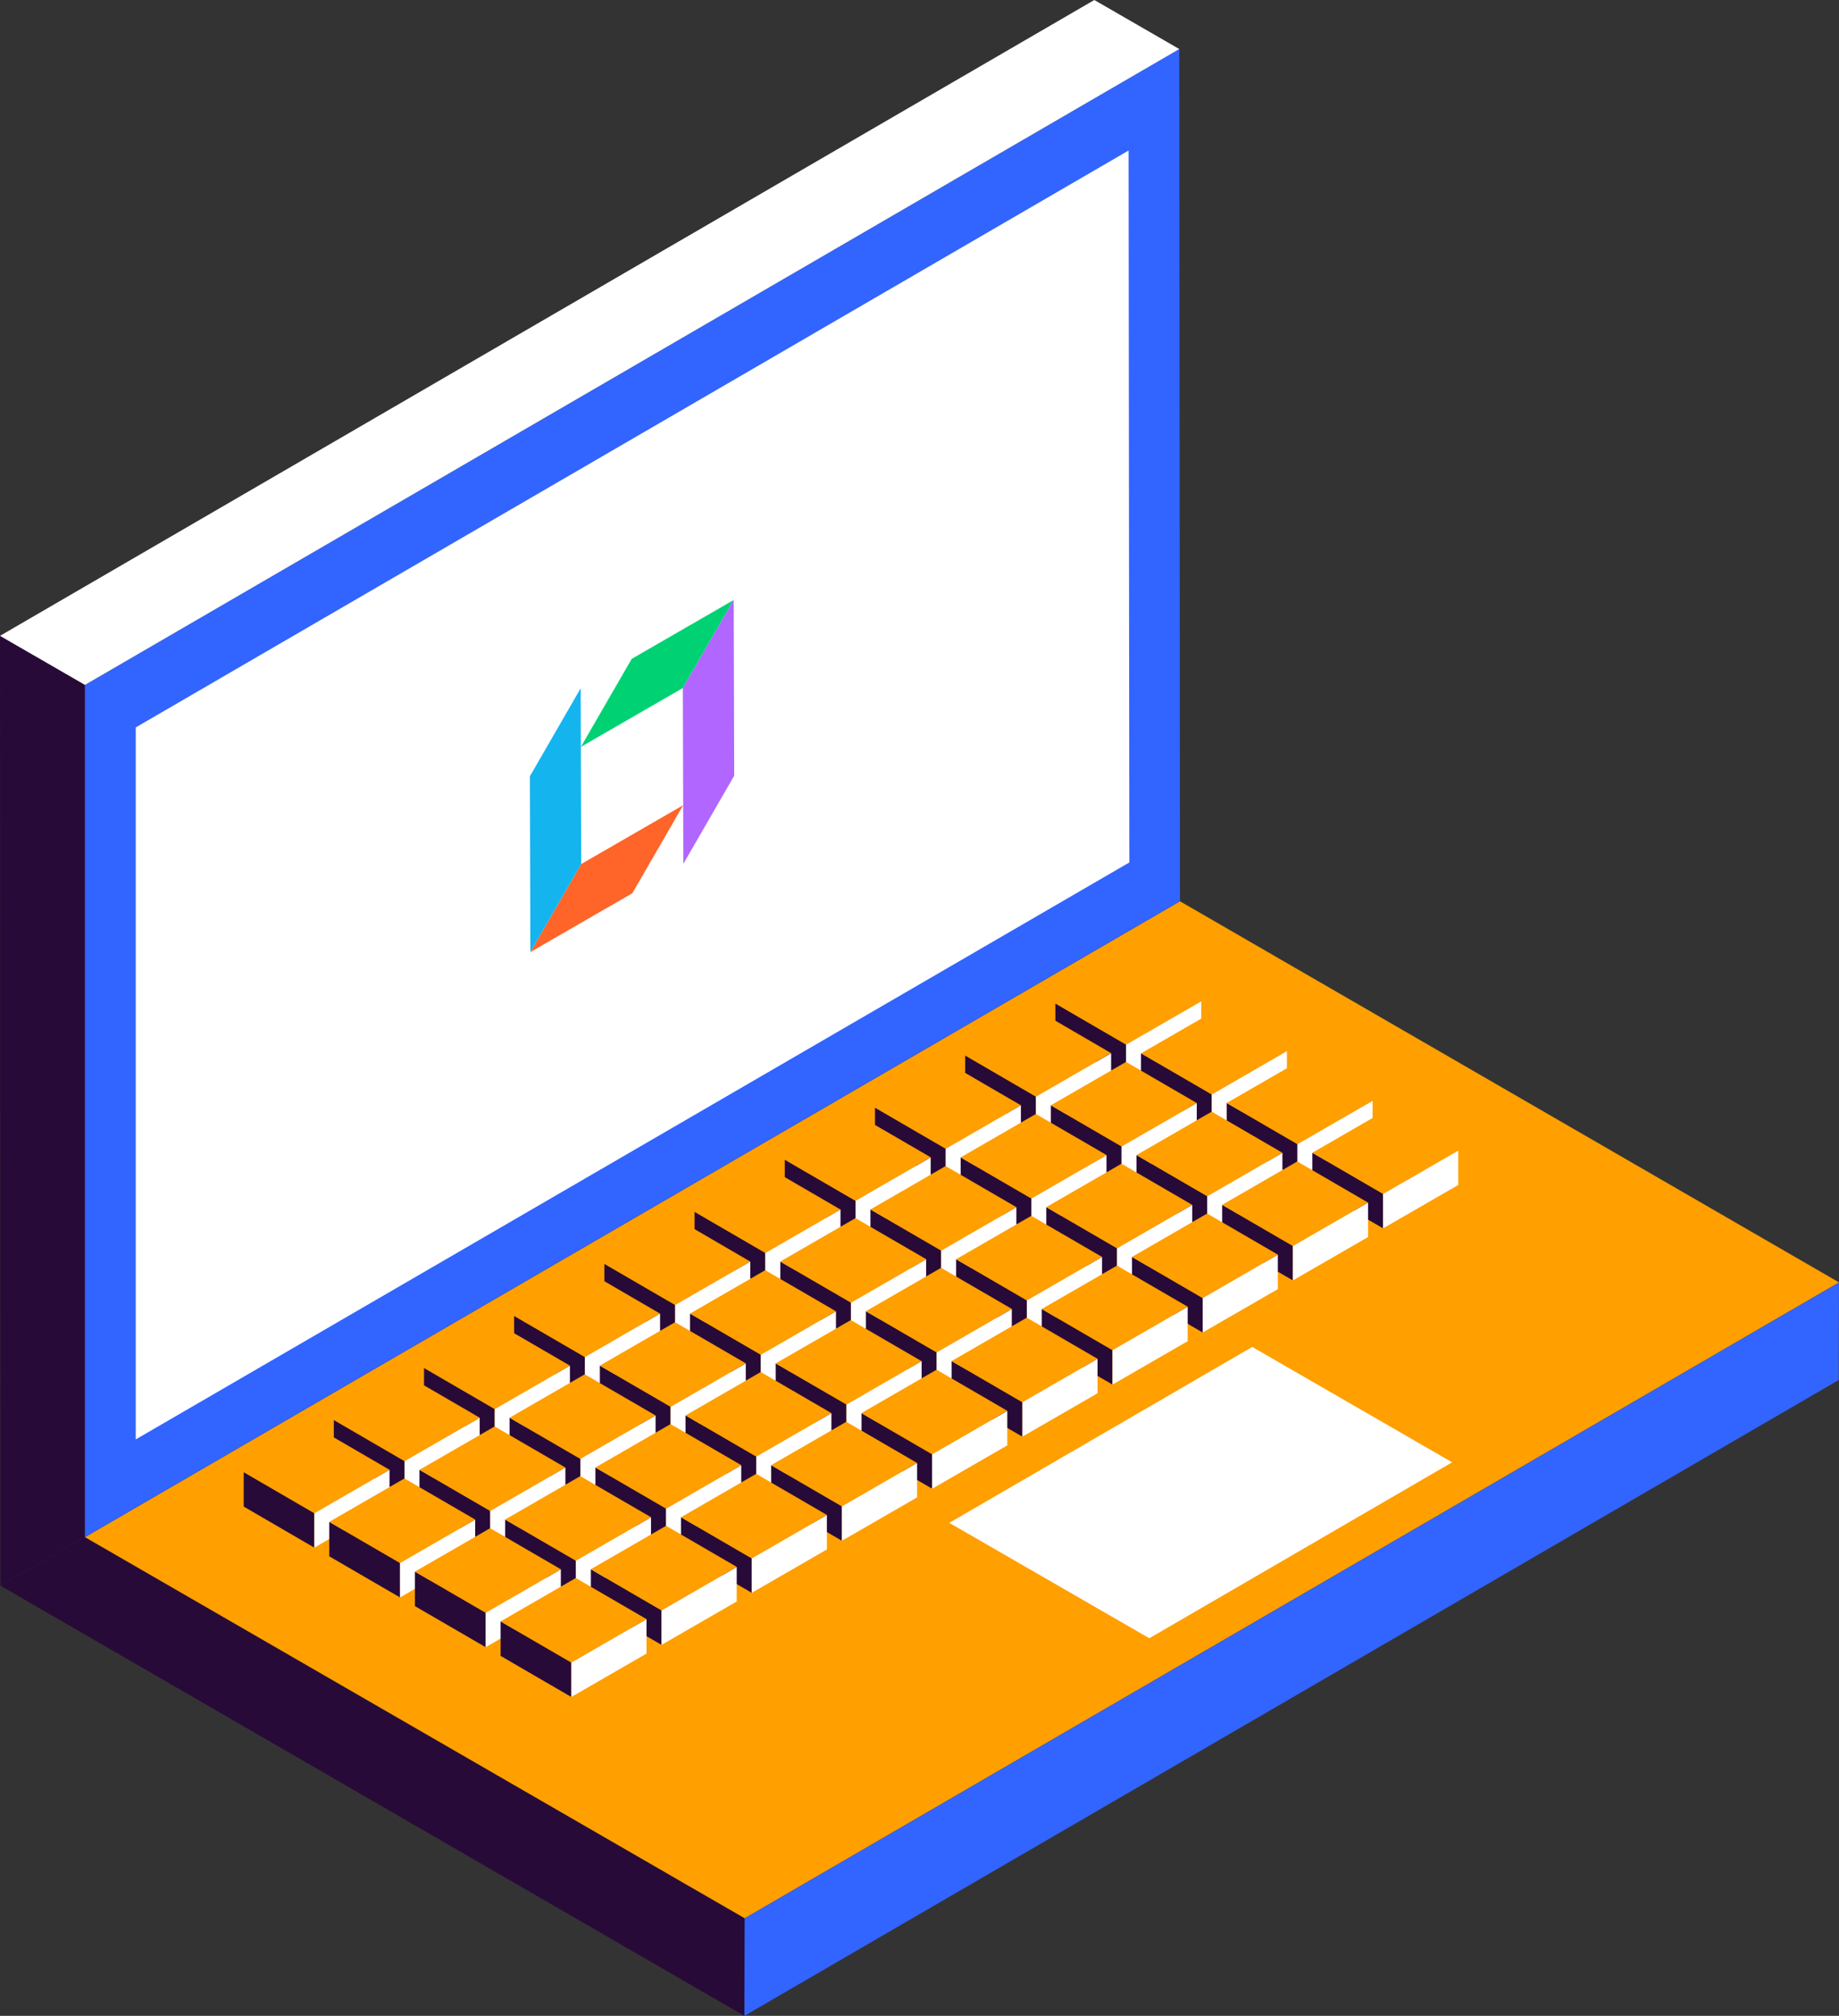 <svg data-name="icon 2" xmlns="http://www.w3.org/2000/svg" width="74.658" height="81.849"><rect width="100%" height="100%" fill="#333333" stroke="none"/><path data-name="Path 32020" d="m.017 64.384 30.2 17.465.011-3.964L3.446 62.411Z" fill="#280a38"/><path data-name="Path 32021" d="m.017 64.384 3.432-1.972v-34.6L0 25.817Z" fill="#280a38"/><path data-name="Path 32022" d="m30.232 77.885-.011 3.964 44.426-25.817.011-3.964Z" fill="#3264ff"/><path data-name="Path 32023" d="m3.45 62.412 26.78 15.473 44.426-25.818-26.752-15.473Z" fill="#ff9f00"/><path data-name="Path 32024" d="m38.538 61.832 12.3-7.143 8.114 4.685-12.293 7.143Z" fill="#fff"/><path data-name="Path 32025" d="M3.45 27.809 47.875 1.992l.029 34.6L3.45 62.412Z" fill="#3264ff"/><path data-name="Path 32026" d="M5.511 29.535 45.818 6.111l.03 28.907L5.511 58.444Z" fill="#fff"/><path data-name="Path 32027" d="M44.426 0 0 25.817l3.45 1.992L47.876 1.992Z" fill="#fff"/><path data-name="Path 32028" d="M45.716 42.412v1.4l-2.871-1.669v-1.4Z" fill="#280a38"/><path data-name="Path 32029" d="M48.768 40.651v1.4l-3.052 1.762v-1.4Z" fill="#fff"/><path data-name="Path 32030" d="m45.716 42.413-2.871-1.669 3.052-1.762 2.872 1.669Z" fill="#ff9f00"/><path data-name="Path 32031" d="M42.055 44.526v1.4l-2.871-1.669v-1.4Z" fill="#280a38"/><path data-name="Path 32032" d="M45.108 42.764v1.4l-3.052 1.762v-1.4Z" fill="#fff"/><path data-name="Path 32033" d="m42.055 44.521-2.871-1.669 3.052-1.762 2.871 1.669Z" fill="#ff9f00"/><path data-name="Path 32034" d="M38.393 46.64v1.4l-2.871-1.669v-1.4Z" fill="#280a38"/><path data-name="Path 32035" d="M41.445 44.878v1.4l-3.052 1.762v-1.4Z" fill="#fff"/><path data-name="Path 32036" d="m38.393 46.64-2.871-1.669 3.052-1.762 2.872 1.669Z" fill="#ff9f00"/><path data-name="Path 32037" d="M34.731 48.755v1.4l-2.872-1.668v-1.4Z" fill="#280a38"/><path data-name="Path 32038" d="M37.783 46.993v1.4l-3.052 1.762v-1.4Z" fill="#fff"/><path data-name="Path 32039" d="m34.731 48.754-2.871-1.669 3.051-1.765 2.871 1.668Z" fill="#ff9f00"/><path data-name="Path 32040" d="M31.07 50.869v1.4L28.199 50.6v-1.4Z" fill="#280a38"/><path data-name="Path 32041" d="M34.121 49.107v1.4l-3.052 1.762v-1.4Z" fill="#fff"/><path data-name="Path 32042" d="m31.07 50.873-2.871-1.669 3.052-1.762 2.871 1.669Z" fill="#ff9f00"/><path data-name="Path 32043" d="M27.408 52.983v1.4l-2.872-1.668v-1.4Z" fill="#280a38"/><path data-name="Path 32044" d="M30.46 51.221v1.4l-3.052 1.762v-1.4Z" fill="#fff"/><path data-name="Path 32045" d="m27.408 52.983-2.871-1.669 3.052-1.762 2.871 1.672Z" fill="#ff9f00"/><path data-name="Path 32046" d="M23.743 55.097v1.4l-2.872-1.669v-1.4Z" fill="#280a38"/><path data-name="Path 32047" d="M26.797 53.334v1.4l-3.052 1.762v-1.4Z" fill="#fff"/><path data-name="Path 32048" d="m23.743 55.097-2.871-1.669 3.052-1.762 2.871 1.669Z" fill="#ff9f00"/><path data-name="Path 32049" d="M20.085 57.21v1.4l-2.871-1.669v-1.4Z" fill="#280a38"/><path data-name="Path 32050" d="M23.137 55.449v1.4l-3.052 1.762v-1.4Z" fill="#fff"/><path data-name="Path 32051" d="m20.085 57.21-2.872-1.669 3.052-1.762 2.871 1.669Z" fill="#ff9f00"/><path data-name="Path 32052" d="M16.423 59.321v1.4l-2.871-1.669v-1.4Z" fill="#280a38"/><path data-name="Path 32053" d="M19.474 57.563v1.4l-3.052 1.762v-1.4Z" fill="#fff"/><path data-name="Path 32054" d="m16.423 59.325-2.871-1.669 3.052-1.762 2.871 1.669Z" fill="#ff9f00"/><path data-name="Path 32055" d="M12.761 61.439v1.4l-2.867-1.668v-1.4Z" fill="#280a38"/><path data-name="Path 32056" d="M15.813 59.677v1.4l-3.052 1.762v-1.4Z" fill="#fff"/><path data-name="Path 32057" d="m15.813 59.677-3.052 1.762L9.89 59.77l3.052-1.762Z" fill="#ff9f00"/><path data-name="Path 32058" d="M49.194 44.434v1.4l-2.872-1.669v-1.4Z" fill="#280a38"/><path data-name="Path 32059" d="M52.246 42.671v1.4l-3.052 1.762v-1.4Z" fill="#fff"/><path data-name="Path 32060" d="m49.194 44.438-2.872-1.669 3.052-1.762 2.872 1.669Z" fill="#ff9f00"/><path data-name="Path 32061" d="M45.533 46.547v1.4l-2.872-1.669v-1.4Z" fill="#280a38"/><path data-name="Path 32062" d="M48.585 44.785v1.4l-3.052 1.762v-1.4Z" fill="#fff"/><path data-name="Path 32063" d="m45.533 46.548-2.872-1.669 3.052-1.762 2.872 1.669Z" fill="#ff9f00"/><path data-name="Path 32064" d="M41.872 48.662v1.4L39 48.393v-1.4Z" fill="#280a38"/><path data-name="Path 32065" d="M44.92 46.898v1.4l-3.052 1.762v-1.4Z" fill="#fff"/><path data-name="Path 32066" d="M41.872 48.662 39 46.993l3.052-1.762 2.872 1.669Z" fill="#ff9f00"/><path data-name="Path 32067" d="M38.209 50.776v1.4l-2.872-1.669v-1.4Z" fill="#280a38"/><path data-name="Path 32068" d="M41.261 49.014v1.4l-3.052 1.762v-1.4Z" fill="#fff"/><path data-name="Path 32069" d="m38.209 50.776-2.872-1.669 3.052-1.762 2.872 1.669Z" fill="#ff9f00"/><path data-name="Path 32070" d="M34.547 52.89v1.4l-2.869-1.667v-1.4Z" fill="#280a38"/><path data-name="Path 32071" d="M37.599 51.128v1.4l-3.052 1.762v-1.4Z" fill="#fff"/><path data-name="Path 32072" d="m34.547 52.89-2.869-1.669 3.052-1.762 2.872 1.669Z" fill="#ff9f00"/><path data-name="Path 32073" d="M30.886 55.004v1.4l-2.872-1.669v-1.4Z" fill="#280a38"/><path data-name="Path 32074" d="M33.938 53.242v1.4l-3.052 1.762v-1.4Z" fill="#fff"/><path data-name="Path 32075" d="m30.886 55.004-2.872-1.669 3.052-1.762 2.872 1.669Z" fill="#ff9f00"/><path data-name="Path 32076" d="M27.224 57.118v1.4l-2.872-1.669v-1.4Z" fill="#280a38"/><path data-name="Path 32077" d="M30.276 55.357v1.4l-3.052 1.762v-1.4Z" fill="#fff"/><path data-name="Path 32078" d="m27.224 57.117-2.872-1.669 3.052-1.762 2.872 1.669Z" fill="#ff9f00"/><path data-name="Path 32079" d="M23.559 59.232v1.4l-2.872-1.669v-1.4Z" fill="#280a38"/><path data-name="Path 32080" d="M26.615 57.47v1.4l-3.052 1.762v-1.4Z" fill="#fff"/><path data-name="Path 32081" d="m23.559 59.232-2.872-1.669 3.052-1.762 2.872 1.669Z" fill="#ff9f00"/><path data-name="Path 32082" d="M19.901 61.346v1.4l-2.872-1.669v-1.4Z" fill="#280a38"/><path data-name="Path 32083" d="M22.953 59.584v1.4l-3.052 1.762v-1.4Z" fill="#fff"/><path data-name="Path 32084" d="m19.901 61.348-2.872-1.669 3.052-1.762 2.872 1.669Z" fill="#ff9f00"/><path data-name="Path 32085" d="M16.239 63.46v1.4l-2.872-1.669v-1.4Z" fill="#280a38"/><path data-name="Path 32086" d="M19.291 61.698v1.4L16.24 64.86v-1.4Z" fill="#fff"/><path data-name="Path 32087" d="m16.239 63.46-2.872-1.669 3.052-1.762 2.872 1.669Z" fill="#ff9f00"/><path data-name="Path 32088" d="M52.672 46.454v1.4L49.8 46.185v-1.4Z" fill="#280a38"/><path data-name="Path 32089" d="M55.723 44.692v1.4l-3.052 1.762v-1.4Z" fill="#fff"/><path data-name="Path 32090" d="m52.672 46.454-2.871-1.669 3.052-1.762 2.872 1.669Z" fill="#ff9f00"/><path data-name="Path 32091" d="M49.01 48.569v1.4L46.139 48.3v-1.4Z" fill="#280a38"/><path data-name="Path 32092" d="M52.062 46.807v1.4l-3.052 1.762v-1.4Z" fill="#fff"/><path data-name="Path 32093" d="m49.01 48.568-2.871-1.669 3.052-1.762 2.871 1.669Z" fill="#ff9f00"/><path data-name="Path 32094" d="M45.348 50.682v1.4l-2.872-1.669v-1.4Z" fill="#280a38"/><path data-name="Path 32095" d="M48.401 48.921v1.4l-3.052 1.762v-1.4Z" fill="#fff"/><path data-name="Path 32096" d="m45.348 50.682-2.872-1.669 3.052-1.762L48.4 48.92Z" fill="#ff9f00"/><path data-name="Path 32097" d="M41.686 52.797v1.4l-2.872-1.669v-1.4Z" fill="#280a38"/><path data-name="Path 32098" d="M44.74 51.035v1.4l-3.052 1.762v-1.4Z" fill="#fff"/><path data-name="Path 32099" d="m41.686 52.797-2.871-1.669 3.052-1.762 2.872 1.669Z" fill="#ff9f00"/><path data-name="Path 32100" d="M38.025 54.911v1.4l-2.871-1.669v-1.4Z" fill="#280a38"/><path data-name="Path 32101" d="M41.076 53.149v1.4l-3.052 1.762v-1.4Z" fill="#fff"/><path data-name="Path 32102" d="m38.025 54.908-2.872-1.669 3.052-1.762 2.872 1.669Z" fill="#ff9f00"/><path data-name="Path 32103" d="M34.363 57.025v1.4l-2.872-1.669v-1.4Z" fill="#280a38"/><path data-name="Path 32104" d="M37.415 55.263v1.4l-3.052 1.762v-1.4Z" fill="#fff"/><path data-name="Path 32105" d="m34.363 57.025-2.874-1.665 3.052-1.762 2.872 1.669Z" fill="#ff9f00"/><path data-name="Path 32106" d="M30.702 59.138v1.4l-2.872-1.669v-1.4Z" fill="#280a38"/><path data-name="Path 32107" d="M33.753 57.377v1.4l-3.052 1.762v-1.4Z" fill="#fff"/><path data-name="Path 32108" d="m30.702 59.139-2.871-1.669 3.052-1.762 2.872 1.669Z" fill="#ff9f00"/><path data-name="Path 32109" d="M27.043 61.252v1.4l-2.871-1.669v-1.4Z" fill="#280a38"/><path data-name="Path 32110" d="M30.092 59.491v1.4l-3.052 1.762v-1.4Z" fill="#fff"/><path data-name="Path 32111" d="m27.043 61.253-2.872-1.669 3.052-1.762 2.872 1.669Z" fill="#ff9f00"/><path data-name="Path 32112" d="M23.378 63.367v1.4l-2.871-1.669v-1.4Z" fill="#280a38"/><path data-name="Path 32113" d="M26.43 61.605v1.4l-3.052 1.762v-1.4Z" fill="#fff"/><path data-name="Path 32114" d="m23.378 63.366-2.872-1.669 3.052-1.762 2.872 1.669Z" fill="#ff9f00"/><path data-name="Path 32115" d="M19.717 65.481v1.4l-2.872-1.668v-1.4Z" fill="#280a38"/><path data-name="Path 32116" d="M22.768 63.719v1.4l-3.052 1.762v-1.4Z" fill="#fff"/><path data-name="Path 32117" d="m19.717 65.48-2.871-1.669 3.052-1.762 2.872 1.669Z" fill="#ff9f00"/><path data-name="Path 32118" d="M56.149 48.475v1.4l-2.871-1.669v-1.4Z" fill="#280a38"/><path data-name="Path 32119" d="M59.201 46.713v1.4l-3.052 1.762v-1.4Z" fill="#fff"/><path data-name="Path 32120" d="m56.149 48.473-2.871-1.668 3.052-1.762 2.872 1.669Z" fill="#ff9f00"/><path data-name="Path 32121" d="M52.487 50.589v1.4l-2.871-1.669v-1.4Z" fill="#280a38"/><path data-name="Path 32122" d="M55.539 48.827v1.4l-3.052 1.762v-1.4Z" fill="#fff"/><path data-name="Path 32123" d="m52.487 50.589-2.872-1.669 3.05-1.761 2.871 1.668Z" fill="#ff9f00"/><path data-name="Path 32124" d="M48.826 52.704v1.4l-2.871-1.669v-1.4Z" fill="#280a38"/><path data-name="Path 32125" d="M51.877 50.941v1.4l-3.052 1.762v-1.4Z" fill="#fff"/><path data-name="Path 32126" d="m48.826 52.704-2.872-1.669 3.052-1.762 2.872 1.669Z" fill="#ff9f00"/><path data-name="Path 32127" d="M45.164 54.818v1.4l-2.871-1.668v-1.4Z" fill="#280a38"/><path data-name="Path 32128" d="M48.216 53.056v1.4l-3.052 1.762v-1.4Z" fill="#fff"/><path data-name="Path 32129" d="m45.164 54.818-2.871-1.669 3.052-1.762 2.871 1.669Z" fill="#ff9f00"/><path data-name="Path 32130" d="M41.503 56.932v1.4l-2.871-1.669v-1.4Z" fill="#280a38"/><path data-name="Path 32131" d="M44.557 55.17v1.4l-3.052 1.762v-1.4Z" fill="#fff"/><path data-name="Path 32132" d="m41.503 56.932-2.871-1.669 3.052-1.762 2.871 1.669Z" fill="#ff9f00"/><path data-name="Path 32133" d="M37.841 59.045v1.4l-2.865-1.667v-1.4Z" fill="#280a38"/><path data-name="Path 32134" d="M40.893 57.286v1.4l-3.052 1.762v-1.4Z" fill="#fff"/><path data-name="Path 32135" d="m37.841 59.045-2.871-1.669 3.052-1.762 2.871 1.669Z" fill="#ff9f00"/><path data-name="Path 32136" d="M34.179 61.16v1.4l-2.872-1.669v-1.4Z" fill="#280a38"/><path data-name="Path 32137" d="M37.231 59.398v1.4l-3.052 1.762v-1.4Z" fill="#fff"/><path data-name="Path 32138" d="m34.179 61.16-2.875-1.669 3.052-1.762 2.871 1.669Z" fill="#ff9f00"/><path data-name="Path 32139" d="M30.517 63.272v1.4l-2.871-1.669v-1.4Z" fill="#280a38"/><path data-name="Path 32140" d="M33.569 61.512v1.4l-3.052 1.762v-1.4Z" fill="#fff"/><path data-name="Path 32141" d="m30.517 63.273-2.871-1.669 3.052-1.762 2.871 1.669Z" fill="#ff9f00"/><path data-name="Path 32142" d="M26.859 65.388v1.4l-2.871-1.669v-1.4Z" fill="#280a38"/><path data-name="Path 32143" d="M29.908 63.625v1.4l-3.052 1.762v-1.4Z" fill="#fff"/><path data-name="Path 32144" d="m26.859 65.383-2.871-1.669 3.052-1.762 2.871 1.669Z" fill="#ff9f00"/><path data-name="Path 32145" d="M23.194 67.502v1.4l-2.872-1.669v-1.4Z" fill="#280a38"/><path data-name="Path 32146" d="M26.246 65.74v1.4l-3.052 1.762v-1.4Z" fill="#fff"/><path data-name="Path 32147" d="m23.194 67.501-2.871-1.667 3.052-1.762 2.871 1.669Z" fill="#ff9f00"/><path data-name="Path 32148" d="m29.786 24.361-2.064 3.574-4.141 2.391 2.064-3.574Z" fill="#00d273"/><path data-name="Path 32149" d="m27.736 32.692-2.064 3.575-4.141 2.391 2.064-3.575Z" fill="#ff6429"/><path data-name="Path 32150" d="m23.574 27.946.007 2.379.014 4.758-2.064 3.574-.02-7.137Z" fill="#14b4ef"/><path data-name="Path 32151" d="m29.786 24.361.02 7.137-2.064 3.575-.02-7.137Z" fill="#b066ff"/></svg>
